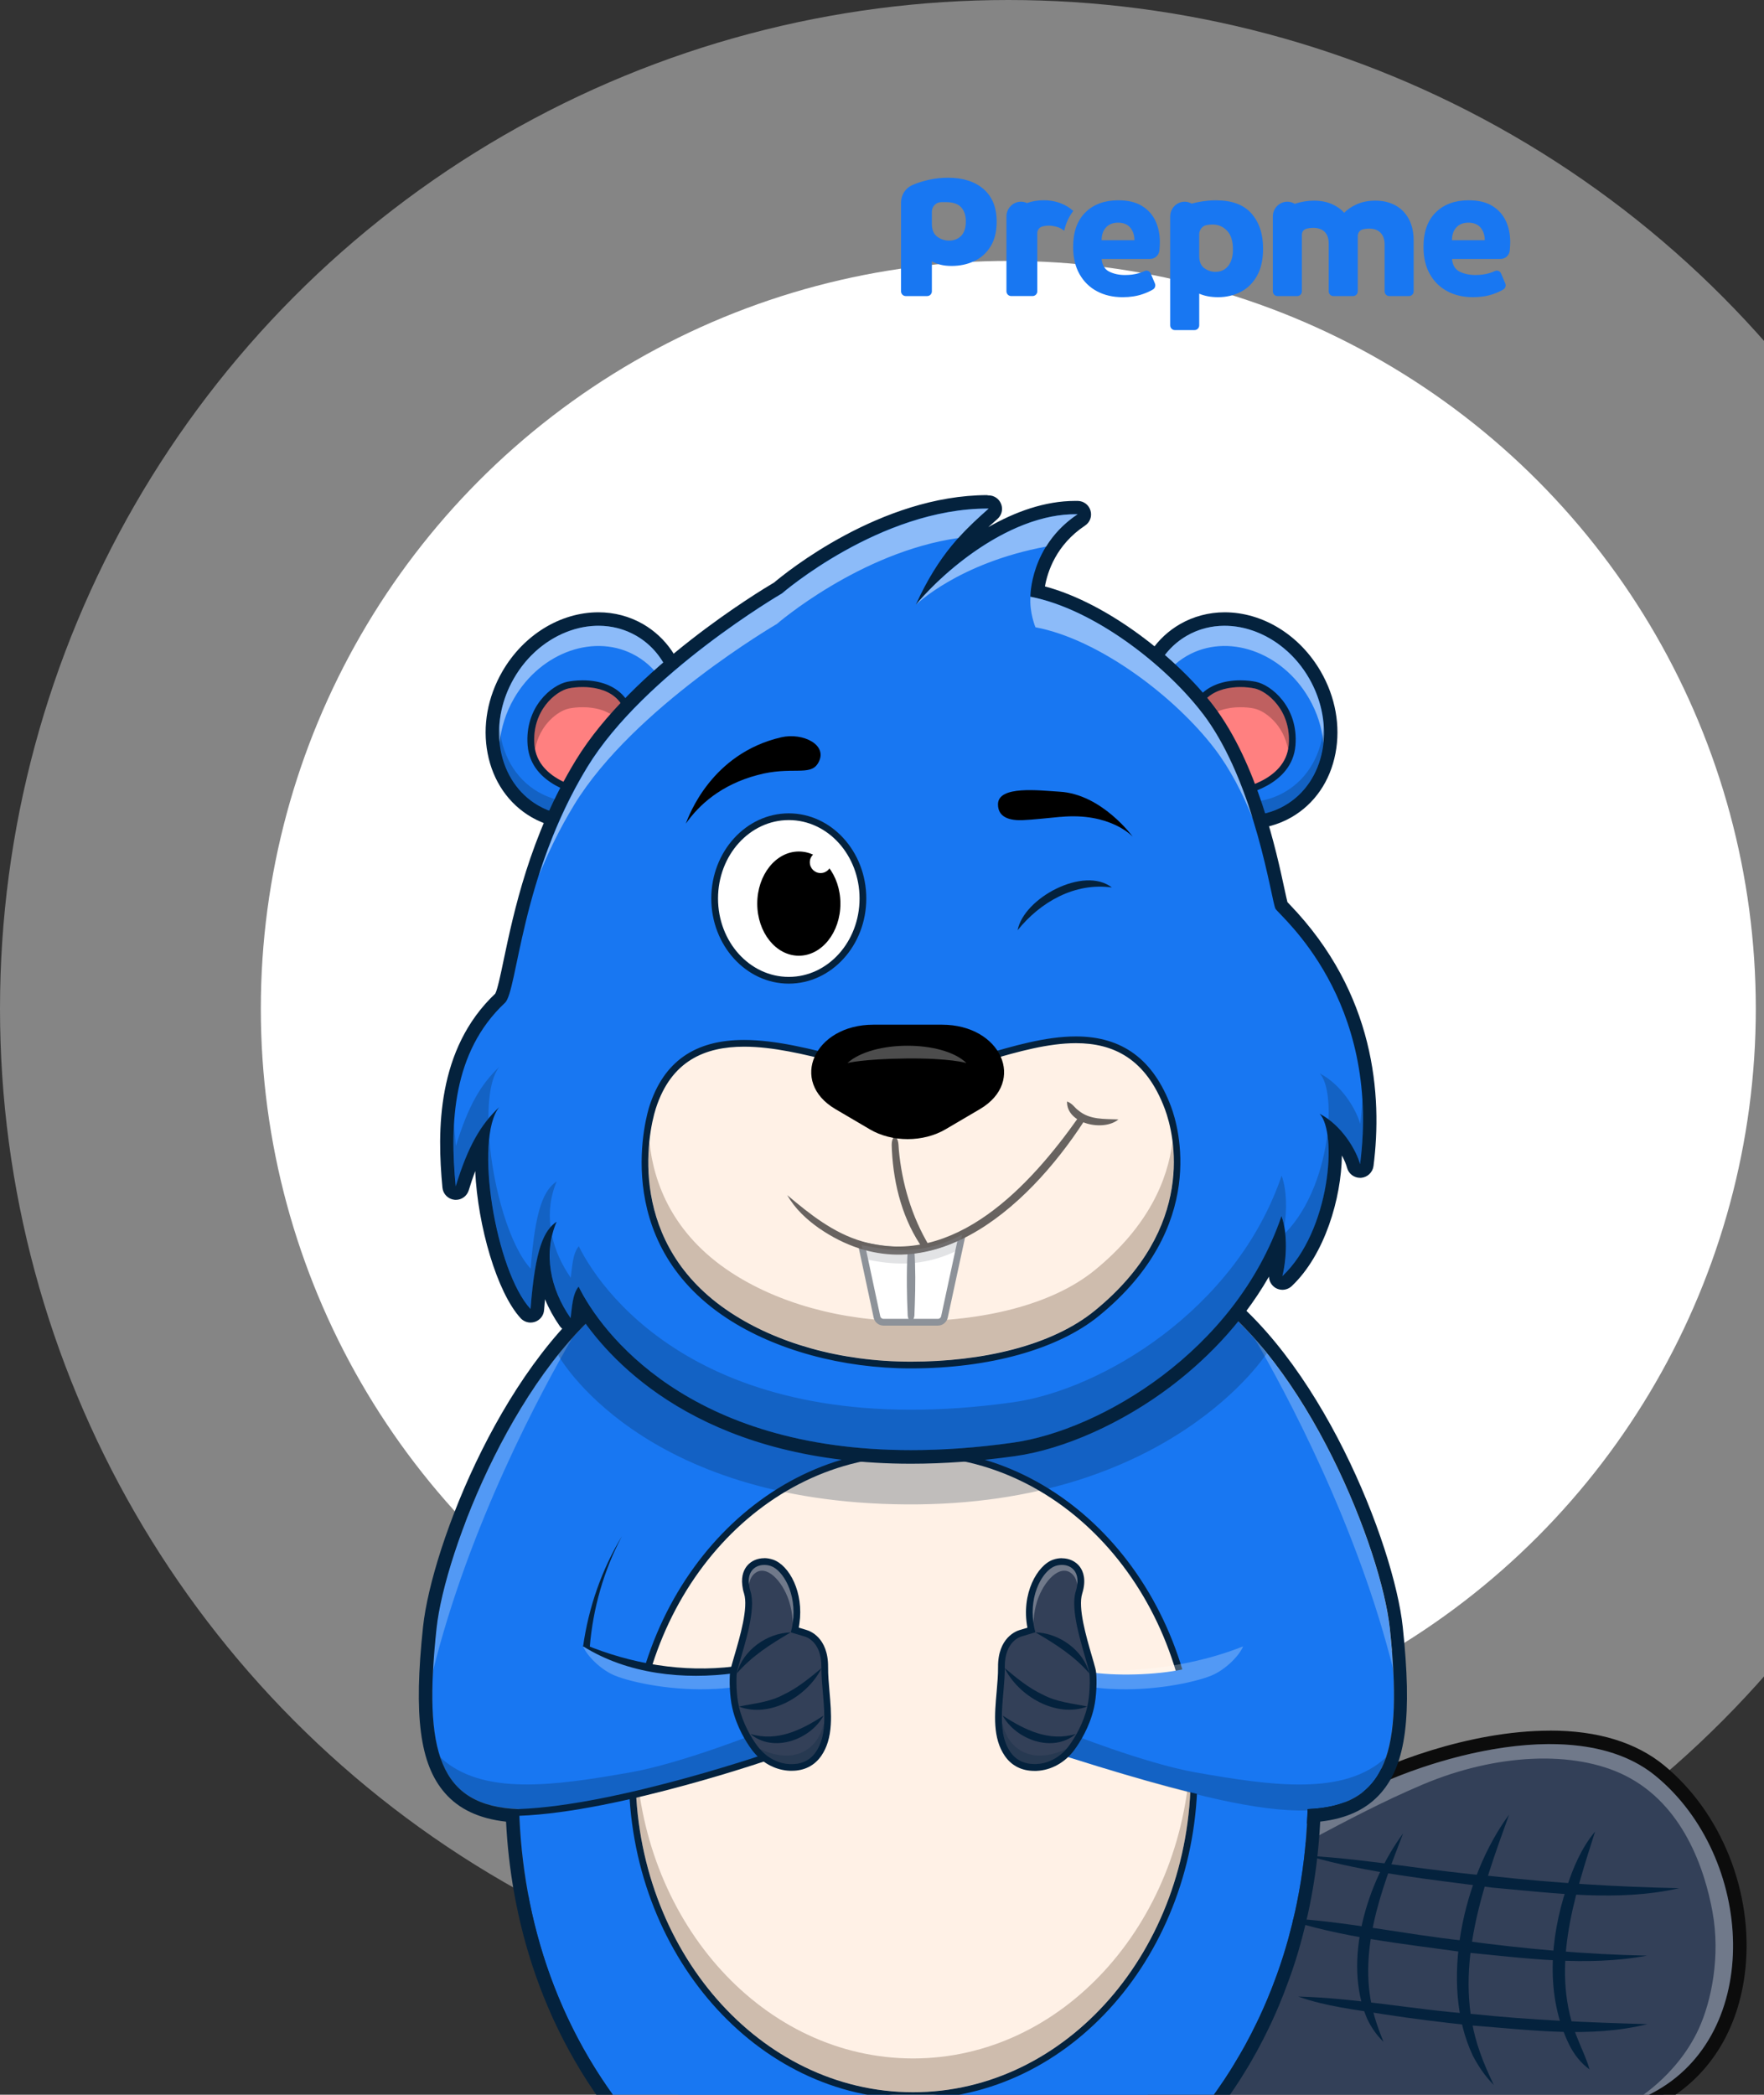 <svg width="139" height="165" viewBox="0 0 139 165" fill="none" xmlns="http://www.w3.org/2000/svg">
<rect x="0" y="0" width="139" height="165" fill="#333333" stroke="none"/>
<g style="mix-blend-mode:soft-light" opacity="0.4">
<circle cx="79.453" cy="79.453" r="79.453" fill="white"/>
</g>
<circle cx="79.453" cy="79.453" r="58.901" fill="white"/>
<g clip-path="url(#clip0_1_2)">
<path d="M77.505 14.896C76.818 14.299 75.884 14 74.703 14C74.189 14 73.691 14.053 73.209 14.16C72.727 14.267 72.296 14.403 71.915 14.568L71.895 14.577C71.353 14.812 71 15.356 71 15.957V22.945C71 23.152 71.165 23.321 71.369 23.321H73.062C73.265 23.321 73.431 23.153 73.431 22.945V20.583C73.622 20.69 73.843 20.778 74.095 20.846C74.347 20.914 74.645 20.947 74.989 20.947C75.637 20.947 76.23 20.822 76.769 20.568C77.307 20.316 77.736 19.929 78.056 19.41C78.375 18.89 78.535 18.242 78.535 17.466C78.535 16.35 78.192 15.492 77.506 14.896H77.505ZM75.739 18.573C75.496 18.825 75.179 18.952 74.789 18.952C74.436 18.952 74.122 18.848 73.846 18.639C73.569 18.431 73.431 18.099 73.431 17.641V16.675C73.431 16.261 73.76 15.924 74.166 15.924H74.561C75.094 15.924 75.486 16.057 75.733 16.324C75.981 16.591 76.105 16.963 76.105 17.439C76.105 17.943 75.984 18.322 75.741 18.574L75.739 18.573ZM84.575 16.614C84.234 17.052 83.993 17.573 83.858 18.173L83.696 18.062C83.554 17.964 83.385 17.892 83.188 17.845C82.994 17.798 82.814 17.773 82.653 17.773C82.451 17.773 82.27 17.8 82.103 17.852C82.101 17.852 82.1 17.852 82.098 17.854C81.88 17.924 81.737 18.136 81.737 18.369V22.943C81.737 23.15 81.572 23.319 81.368 23.319H79.675C79.472 23.319 79.306 23.152 79.306 22.943V17.054C79.306 16.73 79.433 16.441 79.642 16.231C79.848 16.018 80.136 15.888 80.45 15.888C80.622 15.888 80.782 15.928 80.926 15.995C81.322 15.85 81.759 15.774 82.235 15.774C83.016 15.774 83.704 15.98 84.292 16.388L84.572 16.613L84.575 16.614ZM95.825 15.777C95.397 15.777 94.943 15.821 94.467 15.909C94.271 15.945 94.086 15.99 93.902 16.039C93.738 15.947 93.552 15.889 93.352 15.889C92.721 15.889 92.208 16.412 92.208 17.055V18.481V25.625C92.208 25.832 92.373 26.002 92.577 26.002H94.128C94.331 26.002 94.497 25.834 94.497 25.625V23.132C94.916 23.316 95.411 23.409 95.984 23.409C96.631 23.409 97.224 23.27 97.764 22.993C98.302 22.717 98.732 22.294 99.05 21.726C99.369 21.158 99.529 20.442 99.529 19.579C99.529 18.432 99.224 17.513 98.615 16.82C98.005 16.125 97.076 15.779 95.828 15.779L95.825 15.777ZM96.782 20.947C96.535 21.258 96.197 21.413 95.767 21.413C95.453 21.413 95.162 21.317 94.895 21.122C94.629 20.929 94.495 20.603 94.495 20.146V18.481V18.464C94.495 18.111 94.735 17.794 95.076 17.729C95.232 17.698 95.391 17.685 95.552 17.685C96 17.685 96.379 17.848 96.689 18.173C96.999 18.499 97.153 18.987 97.153 19.636C97.153 20.199 97.03 20.636 96.781 20.947H96.782ZM111.007 17.241C111.265 17.712 111.393 18.287 111.393 18.967V22.946C111.393 23.153 111.228 23.322 111.023 23.322H109.473C109.27 23.322 109.104 23.155 109.104 22.946V19.243C109.104 18.864 108.999 18.564 108.79 18.34C108.581 18.117 108.275 18.005 107.875 18.005C107.703 18.005 107.541 18.025 107.389 18.064C107.153 18.124 106.989 18.34 106.989 18.588V22.946C106.989 23.153 106.824 23.322 106.619 23.322H105.069C104.866 23.322 104.7 23.155 104.7 22.946V19.186C104.7 18.787 104.595 18.482 104.386 18.268C104.176 18.055 103.871 17.948 103.471 17.948C103.299 17.948 103.137 17.967 102.985 18.006C102.962 18.013 102.942 18.019 102.921 18.025C102.722 18.084 102.587 18.271 102.587 18.482H102.586V22.946C102.586 23.153 102.421 23.322 102.217 23.322H100.666C100.463 23.322 100.297 23.155 100.297 22.946V17.054C100.297 16.41 100.81 15.888 101.442 15.888C101.655 15.888 101.851 15.951 102.023 16.054C102.528 15.892 103.029 15.805 103.529 15.805C104.062 15.805 104.534 15.895 104.944 16.073C105.353 16.253 105.678 16.484 105.917 16.765C106.164 16.502 106.498 16.277 106.917 16.089C107.337 15.9 107.823 15.805 108.376 15.805C108.967 15.805 109.488 15.925 109.941 16.169C110.393 16.412 110.749 16.768 111.006 17.239L111.007 17.241ZM118.658 17.409C118.429 16.913 118.074 16.517 117.593 16.221C117.111 15.925 116.49 15.777 115.727 15.777C114.64 15.777 113.776 16.096 113.133 16.732C112.49 17.368 112.168 18.274 112.168 19.447C112.168 20.282 112.334 20.997 112.669 21.589C113.002 22.181 113.462 22.632 114.049 22.943C114.634 23.255 115.309 23.41 116.072 23.41C116.664 23.41 117.194 23.327 117.666 23.162C117.983 23.051 118.248 22.931 118.46 22.801C118.621 22.703 118.686 22.502 118.613 22.329L118.281 21.543C118.2 21.349 117.977 21.261 117.789 21.352C117.653 21.418 117.5 21.476 117.329 21.524C117.005 21.616 116.648 21.663 116.258 21.663C115.791 21.663 115.379 21.575 115.021 21.4C114.664 21.225 114.461 20.89 114.414 20.396H118.251C118.618 20.396 118.924 20.115 118.964 19.745L118.967 19.719C118.991 19.491 119.003 19.271 119.003 19.056C119.003 18.454 118.889 17.905 118.661 17.41L118.658 17.409ZM114.411 18.922C114.411 18.505 114.525 18.17 114.753 17.917C114.981 17.665 115.302 17.538 115.711 17.538C116.12 17.538 116.461 17.673 116.676 17.939C116.891 18.206 116.997 18.534 116.997 18.922H114.411ZM89.984 16.221C89.503 15.925 88.882 15.777 88.12 15.777C87.033 15.777 86.169 16.096 85.526 16.732C84.882 17.368 84.561 18.274 84.561 19.447C84.561 20.282 84.727 20.997 85.062 21.589C85.395 22.181 85.855 22.632 86.442 22.943C87.027 23.255 87.702 23.41 88.465 23.41C89.056 23.41 89.587 23.327 90.059 23.162C90.376 23.051 90.641 22.931 90.853 22.801C91.013 22.703 91.078 22.502 91.006 22.329L90.674 21.543C90.592 21.349 90.37 21.261 90.182 21.352C90.045 21.418 89.893 21.476 89.722 21.524C89.397 21.616 89.04 21.663 88.65 21.663C88.183 21.663 87.771 21.575 87.414 21.4C87.057 21.225 86.854 20.89 86.806 20.396H90.625C90.994 20.396 91.316 20.118 91.356 19.745C91.356 19.736 91.357 19.727 91.359 19.719C91.382 19.491 91.394 19.271 91.394 19.056C91.394 18.454 91.28 17.905 91.052 17.41C90.823 16.915 90.468 16.519 89.987 16.223L89.984 16.221ZM86.805 18.922C86.805 18.505 86.919 18.17 87.147 17.917C87.376 17.665 87.696 17.538 88.105 17.538C88.514 17.538 88.855 17.673 89.07 17.939C89.285 18.206 89.391 18.534 89.391 18.922H86.805Z" fill="#1877F2"/>
</g>
<g clip-path="url(#clip1_1_2)">
<path d="M107.115 168.557C105.081 168.557 102.978 168.504 100.875 168.403C86.42 167.707 72.772 167.049 65.103 162.179C63.637 161.249 61.402 159.831 59.389 158.546C59.32 158.514 59.272 158.472 59.272 158.472C56.84 156.921 54.694 155.556 54.694 155.556L55.178 154.617C55.178 154.617 57.307 155.456 61.46 155.647C62.039 155.673 62.644 155.689 63.25 155.689C71.582 155.689 85.809 153.172 106.255 141.186C109.223 139.444 115.904 136.858 122.144 136.858C125.766 136.858 128.681 137.739 130.8 139.481C135.182 143.082 137.619 149.184 137.008 155.036C136.52 159.736 134.178 163.4 130.413 165.36C129.536 165.822 128.559 166.194 127.502 166.459C125.761 166.895 123.785 167.277 121.629 167.596L121.438 167.622H121.432C117.072 168.243 112.256 168.557 107.12 168.557H107.115Z" fill="#334058"/>
<path d="M122.138 137.384C125.266 137.384 128.235 138.064 130.46 139.89C138.256 146.295 139.037 160.267 130.168 164.887C129.334 165.328 128.4 165.684 127.375 165.939C125.766 166.337 123.822 166.73 121.554 167.065C121.554 167.065 121.544 167.065 121.538 167.065C117.64 167.633 112.797 168.026 107.12 168.026C105.15 168.026 103.073 167.978 100.901 167.872C86.191 167.16 72.862 166.475 65.389 161.733C63.924 160.804 61.688 159.386 59.675 158.1C59.622 158.074 59.601 158.053 59.601 158.053C57.126 156.475 54.981 155.105 54.981 155.105C54.981 155.105 57.121 155.971 61.438 156.173C62.007 156.199 62.612 156.215 63.255 156.215C71.465 156.215 85.83 153.778 106.531 141.638C109.414 139.944 116.074 137.379 122.149 137.379M122.138 136.322C115.792 136.322 109 138.956 105.984 140.724C85.644 152.652 71.518 155.153 63.249 155.153C62.649 155.153 62.054 155.137 61.486 155.111C57.445 154.925 55.395 154.123 55.374 154.117L54.407 155.997C54.407 155.997 56.542 157.357 59.006 158.929C59.038 158.95 59.081 158.977 59.134 159.009C61.146 160.288 63.366 161.701 64.827 162.625C72.607 167.569 86.329 168.228 100.854 168.929C102.967 169.03 105.076 169.083 107.12 169.083C112.218 169.083 117.003 168.769 121.347 168.159H121.358L121.708 168.111C123.88 167.787 125.872 167.405 127.63 166.969C128.724 166.693 129.748 166.311 130.662 165.822C134.581 163.783 137.024 159.964 137.534 155.084C138.16 149.062 135.649 142.774 131.135 139.062C128.915 137.24 125.888 136.316 122.138 136.316V136.322Z" fill="#0C0C0C"/>
<path d="M125.691 144.267C124.008 149.556 122.075 155.329 124.369 160.724C124.666 161.468 125.012 162.174 125.256 163.008C124.555 162.503 124.024 161.813 123.647 161.053C121.767 157.208 122.133 152.668 123.44 148.712C123.95 147.129 124.608 145.568 125.686 144.272L125.691 144.267Z" fill="#04223D"/>
<path d="M118.915 142.934C116.759 148.892 114.385 155.403 116.626 161.675C116.923 162.54 117.306 163.374 117.709 164.234C117.04 163.56 116.493 162.769 116.053 161.914C113.376 156.268 115.309 147.803 118.915 142.934Z" fill="#04223D"/>
<path d="M110.562 144.415C108.804 148.972 106.892 153.916 108.299 158.812C108.491 159.486 108.74 160.145 109.016 160.83C108.48 160.32 108.055 159.699 107.731 159.024C105.777 154.452 107.731 148.239 110.562 144.415Z" fill="#04223D"/>
<path d="M103.042 146.173C107.96 146.46 112.771 147.389 117.673 147.793C122.553 148.329 127.402 148.626 132.319 148.733C127.471 149.821 122.463 149.11 117.577 148.685C112.702 148.026 107.784 147.554 103.042 146.173Z" fill="#04223D"/>
<path d="M100.991 151.064C105.845 151.298 110.556 152.349 115.372 152.87C120.162 153.512 124.942 153.948 129.78 154.043C124.984 154.941 120.067 154.224 115.266 153.767C110.465 153.093 105.617 152.615 100.997 151.064H100.991Z" fill="#04223D"/>
<path d="M102.298 157.267C106.929 157.389 111.443 158.307 116.053 158.642C120.641 159.125 125.192 159.311 129.812 159.439C125.272 160.564 120.551 159.885 115.962 159.545C113.663 159.306 111.369 159.019 109.085 158.669C106.807 158.297 104.502 158.053 102.293 157.267H102.298Z" fill="#04223D"/>
<path opacity="0.3" d="M130.168 164.887L128.67 165.546C128.67 165.546 132.096 163.639 133.859 159.805C134.873 157.596 135.569 154.064 134.947 150.628C134.326 147.192 132.605 142.131 128.06 139.858C124.05 137.856 117.922 138.106 112.096 140.57C105.904 143.193 100.8 146.55 93.026 150.065C82.925 154.632 73.371 157.983 61.428 156.172C69.24 156.539 84.194 154.723 106.515 141.637C110.885 139.072 123.907 134.511 130.455 139.885C138.251 146.289 139.031 160.262 130.163 164.882L130.168 164.887Z" fill="white"/>
<g opacity="0.25">
<path d="M121.532 167.065C116.275 167.83 109.318 168.281 100.901 167.877C86.191 167.166 72.861 166.481 65.389 161.738C63.923 160.809 61.688 159.391 59.675 158.106C60.657 158.68 71.353 164.272 121.538 167.065H121.532Z" fill="#04223D"/>
</g>
<path d="M71.953 172.189C88.554 172.189 102.011 156.941 102.011 138.132C102.011 119.323 88.554 104.076 71.953 104.076C55.353 104.076 41.895 119.323 41.895 138.132C41.895 156.941 55.353 172.189 71.953 172.189Z" fill="#1877F2"/>
<path d="M69.027 174.021C69.011 175.041 68.979 176.114 68.921 177.218C68.9 177.633 68.873 178.052 68.841 178.477V178.493C68.507 180.214 67.126 181.493 65.267 182.439C63.876 182.63 61.927 182.933 59.192 183.968C52.803 186.379 41.842 176.974 46.372 175.657C46.372 175.657 52.389 172.89 52.416 172.508C52.49 171.515 52.426 169.991 52.426 169.991C52.426 169.991 51.3 168.695 50.907 168.259C40.318 156.454 39.49 141.202 42.182 130.491C44.274 122.158 48.618 116.747 48.634 116.641C48.634 116.63 68.852 166.937 68.852 166.937C68.852 166.937 69.085 170.007 69.027 174.021Z" fill="#1877F2"/>
<path d="M103.019 143.029C102.929 145.281 102.664 147.58 102.191 149.896C102.111 150.294 102.026 150.692 101.925 151.09C101.878 151.287 101.83 151.483 101.782 151.685C101.692 152.046 101.596 152.413 101.495 152.779C101.246 153.682 100.959 154.585 100.635 155.482C100.534 155.769 100.428 156.051 100.316 156.337C100.221 156.598 100.114 156.863 100.003 157.123C99.913 157.362 99.812 157.596 99.706 157.835C99.626 158.031 99.536 158.228 99.445 158.424C99.318 158.711 99.185 158.998 99.047 159.279C98.76 159.879 98.452 160.48 98.123 161.08C97.99 161.324 97.852 161.568 97.709 161.813C97.549 162.089 97.385 162.365 97.215 162.641C97.183 162.694 97.156 162.742 97.125 162.79C96.987 163.018 96.843 163.246 96.695 163.469C96.519 163.746 96.339 164.016 96.147 164.287C95.983 164.537 95.808 164.781 95.632 165.025C95.59 165.084 95.553 165.137 95.505 165.195C95.362 165.397 95.207 165.604 95.053 165.806C94.421 166.64 93.747 167.458 93.025 168.265C92.632 168.7 91.506 169.996 91.506 169.996C91.506 169.996 91.501 170.145 91.49 170.378C91.48 170.825 91.469 171.584 91.501 172.221V172.264C91.506 172.349 91.511 172.428 91.517 172.508C91.543 172.896 97.555 175.663 97.56 175.663C99.78 176.31 98.277 178.897 95.42 181.085C94.395 181.871 93.195 182.603 91.926 183.177C91.745 183.257 91.564 183.336 91.379 183.411C89.127 184.335 86.716 184.717 84.74 183.974C82.005 182.938 80.056 182.63 78.665 182.444C76.849 181.515 75.484 180.267 75.123 178.594C75.123 178.589 75.118 178.583 75.118 178.583C75.123 178.578 75.118 178.578 75.118 178.578C75.107 178.551 75.102 178.52 75.096 178.493V178.482C75.059 178.052 75.033 177.638 75.017 177.224C74.958 176.114 74.921 175.041 74.905 174.022C74.9 173.485 74.894 172.97 74.894 172.471C74.894 172.322 74.894 172.173 74.9 172.03C74.921 169.04 75.08 166.943 75.08 166.943C75.08 166.943 94.761 117.968 95.287 116.673C95.293 116.657 95.298 116.646 95.298 116.646C95.314 116.752 99.658 122.169 101.75 130.496C101.894 131.075 102.032 131.67 102.159 132.275C102.228 132.615 102.292 132.96 102.35 133.305C102.483 134.017 102.595 134.739 102.685 135.477C102.722 135.753 102.754 136.03 102.786 136.306C102.796 136.407 102.807 136.513 102.818 136.619C102.897 137.357 102.956 138.106 102.993 138.865V138.876C103.062 140.23 103.072 141.622 103.019 143.029Z" fill="#1877F2"/>
<path d="M71.953 165.063C59.744 165.063 49.813 153.703 49.813 139.747C49.813 125.791 59.744 114.426 71.953 114.426C84.162 114.426 94.093 125.786 94.093 139.747C94.093 153.709 84.162 165.063 71.953 165.063Z" fill="#FFF1E6"/>
<path d="M71.953 114.692C84.035 114.692 93.828 125.908 93.828 139.747C93.828 153.586 84.035 164.802 71.953 164.802C59.872 164.802 50.079 153.586 50.079 139.747C50.079 125.908 59.872 114.692 71.953 114.692ZM71.953 114.161C59.601 114.161 49.548 125.637 49.548 139.747C49.548 153.857 59.601 165.333 71.953 165.333C84.306 165.333 94.359 153.857 94.359 139.747C94.359 125.637 84.306 114.161 71.953 114.161Z" fill="#04223D"/>
<g opacity="0.25">
<path d="M71.953 162.142C60.26 162.142 50.711 151.637 50.111 138.414C50.09 138.855 50.079 139.296 50.079 139.742C50.079 153.576 59.872 164.797 71.953 164.797C84.035 164.797 93.828 153.581 93.828 139.742C93.828 139.296 93.817 138.855 93.796 138.414C93.196 151.632 83.642 162.142 71.953 162.142Z" fill="#3A1A04"/>
</g>
<path d="M61.815 137.734C61.231 137.92 60.663 138.106 60.1 138.281C44.928 143.093 37.87 144.096 35.283 139.747C34.227 137.978 33.919 135.323 34.105 131.675C34.163 130.618 34.253 129.481 34.386 128.26C34.928 123.194 38.996 112.18 45.108 105.361C46.414 103.906 47.811 102.636 49.293 101.665C50.382 100.772 51.539 99.918 52.766 99.1C56.154 96.837 62.229 109.848 62.229 109.848C61.794 110.082 57.11 113.412 55.756 114.543C56.494 117.681 56.558 118.117 48.411 129.641C46.818 131.707 55.873 132.471 59.303 131.441C65.517 129.577 64.582 136.821 61.815 137.734Z" fill="#1877F2"/>
<path opacity="0.25" d="M45.108 105.367C42.654 109.583 36.951 120.146 34.105 131.681C34.163 130.624 34.253 129.487 34.386 128.266C34.928 123.2 38.995 112.185 45.108 105.367Z" fill="white"/>
<path d="M82.086 137.74C106.727 145.684 111.246 144.484 109.51 128.265C108.851 122.116 103.009 107.204 94.603 101.665C93.514 100.778 92.356 99.923 91.13 99.105C87.742 96.843 81.666 109.854 81.666 109.854C82.102 110.087 86.786 113.412 88.14 114.548C87.402 117.687 87.338 118.122 95.479 129.641C97.072 131.712 88.023 132.477 84.592 131.446C78.379 129.582 79.314 136.821 82.08 137.74H82.086Z" fill="#1877F2"/>
<path opacity="0.25" d="M98.825 105.367C101.279 109.583 106.982 120.146 109.829 131.681C109.77 130.624 109.68 129.487 109.547 128.266C109.006 123.2 104.938 112.185 98.825 105.367Z" fill="white"/>
<path d="M90.275 98.84C90.577 98.84 90.864 98.925 91.135 99.106C92.362 99.923 93.519 100.778 94.608 101.665C103.009 107.199 108.856 122.116 109.515 128.266C110.55 137.926 109.361 142.254 103.031 142.504C103.031 142.679 103.031 142.854 103.02 143.029C102.93 145.281 102.664 147.58 102.192 149.896C102.112 150.294 102.027 150.692 101.926 151.091C101.878 151.287 101.83 151.484 101.783 151.686C101.692 152.047 101.597 152.413 101.496 152.78C101.246 153.682 100.959 154.585 100.636 155.483C100.535 155.769 100.428 156.051 100.317 156.338C100.221 156.598 100.115 156.863 100.004 157.124C99.913 157.363 99.812 157.596 99.706 157.835C99.626 158.032 99.536 158.228 99.446 158.425C99.319 158.711 99.186 158.998 99.048 159.28C98.761 159.88 98.453 160.48 98.124 161.08C97.991 161.324 97.853 161.569 97.709 161.813C97.55 162.089 97.385 162.365 97.216 162.641C97.184 162.694 97.157 162.742 97.125 162.79C96.987 163.018 96.844 163.247 96.695 163.47C96.52 163.746 96.339 164.017 96.148 164.288C95.983 164.537 95.808 164.781 95.633 165.026C95.591 165.084 95.553 165.137 95.505 165.196C95.362 165.397 95.208 165.605 95.054 165.806C94.422 166.64 93.748 167.458 93.025 168.265C92.632 168.701 91.507 169.996 91.507 169.996C91.507 169.996 91.501 170.145 91.491 170.379C91.48 170.825 91.469 171.584 91.501 172.222V172.264C91.56 172.259 91.624 172.253 91.687 172.248C92.17 172.211 92.675 172.184 93.169 172.184C93.349 172.184 93.53 172.184 93.71 172.195H93.79C93.833 172.195 93.886 172.2 93.939 172.206C94.226 172.238 94.603 172.307 94.773 172.344C94.826 172.354 94.863 172.36 94.863 172.36C94.948 172.386 95.033 172.413 95.112 172.445C95.192 172.471 95.272 172.503 95.346 172.535C95.452 172.577 95.553 172.625 95.654 172.678C95.75 172.726 95.845 172.779 95.941 172.832C96.068 172.912 96.196 172.992 96.318 173.082C96.382 173.13 96.445 173.178 96.509 173.225C97.55 174.033 98.4 175.233 99.079 176.555C99.143 176.677 99.207 176.805 99.265 176.927C99.324 177.049 99.388 177.176 99.441 177.299C99.499 177.426 99.558 177.548 99.611 177.676C99.669 177.803 99.722 177.93 99.775 178.058C99.85 178.249 99.924 178.435 99.998 178.626C100.03 178.706 100.057 178.78 100.089 178.86C100.173 179.099 100.258 179.338 100.338 179.571C100.471 179.97 100.593 180.363 100.705 180.734C100.763 180.936 100.816 181.127 100.869 181.319C100.901 181.441 100.933 181.558 100.959 181.669C100.986 181.775 101.013 181.882 101.039 181.982C101.066 182.083 101.092 182.184 101.113 182.28C101.241 182.816 101.087 183.342 100.747 183.714C100.46 184.043 100.035 184.261 99.552 184.261C99.552 184.261 92.096 185.158 89.451 185.158C89.42 185.158 89.393 185.158 89.361 185.158C88.065 185.142 81.847 184.893 78.071 182.96C76.573 182.195 75.458 181.159 75.187 179.773C75.139 179.545 75.118 179.311 75.124 179.062C75.124 178.881 75.124 178.844 75.124 178.743V178.594L75.118 178.584C75.124 178.578 75.118 178.578 75.118 178.578C75.108 178.552 75.102 178.52 75.097 178.493V178.483C75.06 178.053 75.033 177.638 75.017 177.224C74.959 176.114 74.922 175.042 74.906 174.022C74.9 173.486 74.895 172.97 74.895 172.471C74.895 172.322 74.895 172.174 74.9 172.03C73.929 172.137 72.946 172.195 71.953 172.195C70.96 172.195 69.993 172.137 69.032 172.03C69.032 172.657 69.032 173.326 69.027 174.022C69.011 175.042 68.979 176.114 68.921 177.219C68.9 177.633 68.878 178.053 68.841 178.477C68.841 178.477 68.841 178.488 68.841 178.493C68.836 178.525 68.825 178.552 68.814 178.578C68.814 178.647 68.814 178.701 68.814 178.743C68.814 178.844 68.814 178.876 68.814 179.062C68.814 179.311 68.799 179.545 68.751 179.773C68.48 181.165 67.365 182.195 65.867 182.96C62.091 184.893 55.873 185.142 54.577 185.153C54.545 185.153 54.518 185.153 54.486 185.153C51.842 185.153 44.391 184.261 44.391 184.261C43.908 184.261 43.483 184.043 43.191 183.714C42.856 183.337 42.697 182.816 42.825 182.28C43.536 179.311 45.251 173.937 48.592 172.535C48.751 172.471 48.91 172.413 49.075 172.365C49.075 172.365 49.781 172.216 50.148 172.2C50.334 172.19 50.525 172.19 50.716 172.19C51.295 172.19 51.879 172.222 52.437 172.275C52.484 171.292 52.437 170.002 52.437 170.002C52.437 170.002 51.311 168.706 50.918 168.271C43.881 160.427 41.157 151.054 40.907 142.509C34.556 142.275 33.361 137.947 34.397 128.271C35.055 122.122 40.897 107.209 49.303 101.67C50.392 100.784 51.55 99.929 52.776 99.111C53.047 98.93 53.334 98.845 53.637 98.845C55.857 98.845 58.767 103.37 60.567 106.62C64.083 104.984 67.928 104.081 71.964 104.081C76 104.081 79.839 104.99 83.355 106.62C85.155 103.37 88.065 98.845 90.285 98.845M90.275 97.778C89.499 97.778 87.2 97.778 82.893 105.255C79.393 103.768 75.718 103.014 71.948 103.014C68.177 103.014 64.502 103.768 61.003 105.255C56.696 97.783 54.396 97.783 53.621 97.783C53.1 97.783 52.612 97.932 52.171 98.224C50.95 99.042 49.765 99.907 48.661 100.81C39.898 106.625 34.025 121.691 33.334 128.149C32.586 135.164 33.08 138.945 35.039 141.213C36.154 142.504 37.748 143.252 39.877 143.491C40.228 150.507 42.352 160.315 50.121 168.972C50.392 169.274 51.029 170.002 51.38 170.405C51.38 170.602 51.391 170.857 51.391 171.133C51.157 171.122 50.928 171.117 50.711 171.117C50.504 171.117 50.297 171.117 50.095 171.128C49.824 171.138 49.415 171.202 48.884 171.308C48.847 171.313 48.809 171.324 48.772 171.335C48.571 171.393 48.369 171.467 48.172 171.547C44.609 173.05 42.729 178.074 41.784 182.025C41.582 182.875 41.81 183.767 42.389 184.415C42.862 184.962 43.563 185.291 44.301 185.317C45.023 185.402 51.884 186.215 54.471 186.215H54.572C54.874 186.215 62.017 186.114 66.34 183.905C68.315 182.896 69.473 181.574 69.781 179.975C69.839 179.688 69.871 179.37 69.866 179.046C69.866 178.939 69.866 178.892 69.866 178.849V178.743V178.722C69.866 178.711 69.866 178.706 69.871 178.695C69.871 178.679 69.877 178.658 69.882 178.637C69.882 178.637 69.882 178.616 69.882 178.61C69.882 178.594 69.882 178.578 69.882 178.562C69.919 178.122 69.946 177.697 69.962 177.267C70.015 176.247 70.052 175.19 70.073 174.038C70.073 173.756 70.078 173.475 70.084 173.188C70.71 173.231 71.332 173.252 71.937 173.252C72.543 173.252 73.185 173.231 73.822 173.188C73.822 173.443 73.822 173.703 73.828 173.969V174.033C73.844 175.073 73.881 176.162 73.939 177.277C73.955 177.681 73.982 178.106 74.019 178.552C74.019 178.6 74.029 178.653 74.035 178.701C74.035 178.711 74.035 178.722 74.04 178.732V178.855C74.04 178.897 74.04 178.939 74.04 179.035C74.035 179.375 74.061 179.683 74.125 179.996C74.433 181.584 75.591 182.901 77.566 183.91C81.788 186.072 88.57 186.215 89.324 186.226H89.425C92.011 186.226 98.856 185.418 99.6 185.328C100.338 185.307 101.034 184.978 101.522 184.42C102.096 183.793 102.324 182.901 102.122 182.041C102.101 181.945 102.075 181.834 102.043 181.717C102.016 181.621 101.99 181.52 101.968 181.414C101.947 181.335 101.926 181.239 101.899 181.143L101.878 181.053C101.82 180.841 101.767 180.649 101.708 180.442C101.575 179.991 101.448 179.603 101.331 179.237C101.246 178.993 101.161 178.748 101.076 178.504C101.076 178.493 101.066 178.477 101.06 178.467L101.023 178.371C101.007 178.323 100.986 178.281 100.97 178.233L100.859 177.957L100.747 177.676C100.747 177.676 100.736 177.649 100.731 177.644C100.678 177.511 100.625 177.383 100.561 177.251C100.519 177.15 100.471 177.049 100.423 176.948L100.381 176.858C100.343 176.773 100.29 176.667 100.243 176.56L100.2 176.47C100.136 176.337 100.067 176.199 99.998 176.066C99.17 174.457 98.209 173.22 97.136 172.386L96.929 172.232C96.769 172.115 96.615 172.02 96.477 171.935C96.461 171.924 96.445 171.914 96.43 171.908C96.318 171.85 96.212 171.786 96.1 171.733C95.978 171.669 95.845 171.606 95.713 171.552C95.644 171.521 95.548 171.483 95.447 171.452C95.352 171.414 95.256 171.383 95.155 171.351C95.102 171.335 95.038 171.319 94.985 171.313H94.953C94.789 171.271 94.369 171.191 94.029 171.154C93.928 171.144 93.838 171.138 93.764 171.138H93.705C93.519 171.133 93.334 171.128 93.142 171.128C92.941 171.128 92.728 171.128 92.516 171.138C92.516 170.878 92.516 170.628 92.526 170.416C92.877 170.012 93.519 169.28 93.79 168.982C94.528 168.159 95.229 167.309 95.877 166.454C96.031 166.253 96.185 166.045 96.329 165.844C96.371 165.79 96.408 165.737 96.451 165.679L96.467 165.652C96.642 165.403 96.823 165.153 96.998 164.888C97.189 164.612 97.375 164.335 97.566 164.038C97.699 163.841 97.842 163.613 97.996 163.358C98.023 163.316 98.049 163.268 98.081 163.225L98.102 163.188C98.272 162.917 98.442 162.631 98.607 162.344C98.75 162.094 98.894 161.839 99.032 161.59C99.366 160.979 99.685 160.358 99.982 159.742C100.115 159.476 100.253 159.173 100.391 158.86C100.482 158.669 100.572 158.462 100.657 158.255C100.758 158.026 100.864 157.782 100.959 157.522C101.076 157.246 101.188 156.97 101.283 156.704C101.39 156.423 101.501 156.131 101.607 155.833C101.937 154.93 102.234 153.99 102.489 153.061C102.59 152.684 102.691 152.312 102.781 151.94C102.829 151.728 102.877 151.532 102.924 151.34C103.015 150.99 103.1 150.602 103.201 150.103C103.641 147.947 103.917 145.722 104.029 143.486C106.148 143.247 107.725 142.493 108.835 141.208C110.795 138.94 111.283 135.159 110.534 128.149C109.844 121.686 103.971 106.62 95.203 100.805C94.098 99.902 92.914 99.036 91.692 98.219C91.252 97.927 90.763 97.778 90.243 97.778H90.275Z" fill="#04223D"/>
<path opacity="0.25" d="M43.982 106.742C43.982 106.742 50.36 118.383 71.469 118.5C92.17 118.611 99.807 106.615 99.807 106.615L97.481 103.423L45.766 104.081L43.977 106.747L43.982 106.742Z" fill="#04223D"/>
<path d="M98.255 64.773C95.436 64.773 92.706 63.084 91.139 60.37C88.866 56.43 89.812 51.608 93.253 49.621C94.241 49.053 95.335 48.761 96.498 48.761C99.323 48.761 102.047 50.45 103.614 53.164C105.887 57.104 104.941 61.926 101.5 63.912C100.512 64.481 99.418 64.773 98.255 64.773Z" fill="#1877F2"/>
<path d="M96.498 49.292C99.031 49.292 101.644 50.806 103.157 53.429C105.287 57.12 104.432 61.607 101.24 63.45C100.316 63.986 99.291 64.236 98.261 64.236C95.728 64.236 93.115 62.723 91.601 60.099C89.472 56.408 90.327 51.921 93.519 50.078C94.443 49.542 95.468 49.292 96.498 49.292ZM96.498 48.23C95.255 48.23 94.039 48.554 92.987 49.159C91.171 50.206 89.939 51.995 89.52 54.199C89.111 56.345 89.52 58.628 90.677 60.636C92.34 63.514 95.245 65.303 98.256 65.303C99.498 65.303 100.714 64.98 101.766 64.374C103.582 63.328 104.814 61.538 105.234 59.334C105.643 57.189 105.234 54.905 104.076 52.898C102.414 50.02 99.509 48.23 96.498 48.23Z" fill="#04223D"/>
<path d="M96.987 62.494C96.095 62.494 94.523 61.942 94.008 58.24C93.812 56.855 94.051 55.766 94.709 55.012C95.585 54.008 96.987 53.854 97.741 53.854C98.14 53.854 98.554 53.897 98.904 53.965C100.03 54.199 102.043 55.824 101.809 58.697C101.56 61.793 97.593 62.42 97.412 62.441C97.412 62.441 97.248 62.494 96.982 62.494H96.987Z" fill="#FF8080"/>
<path d="M97.741 54.119C98.166 54.119 98.553 54.167 98.851 54.226C99.833 54.428 101.766 55.952 101.548 58.676C101.315 61.602 97.38 62.181 97.38 62.181C97.38 62.181 97.226 62.229 96.992 62.229C96.275 62.229 94.772 61.783 94.273 58.203C93.8 54.842 96.063 54.119 97.746 54.119M97.741 53.588C96.355 53.588 95.208 54.029 94.507 54.836C93.795 55.654 93.535 56.812 93.742 58.278C94.31 62.324 96.201 62.76 96.987 62.76C97.226 62.76 97.406 62.723 97.491 62.701C97.937 62.627 101.819 61.905 102.079 58.718C102.324 55.681 100.168 53.955 98.962 53.705C98.702 53.652 98.277 53.588 97.741 53.588Z" fill="#04223D"/>
<g opacity="0.5">
<path d="M93.513 51.671C96.705 49.828 101.022 51.326 103.152 55.022C103.8 56.137 104.166 57.332 104.278 58.5C104.448 56.854 104.092 55.065 103.152 53.429C101.022 49.738 96.705 48.235 93.513 50.078C91.288 51.363 90.2 53.933 90.465 56.626C90.683 54.549 91.734 52.701 93.513 51.671Z" fill="white"/>
</g>
<g opacity="0.25">
<path d="M98.851 55.819C99.674 55.989 101.151 57.083 101.491 59.021C101.512 58.904 101.538 58.793 101.549 58.67C101.767 55.951 99.839 54.422 98.851 54.22C97.375 53.917 93.679 53.981 94.268 58.198C94.268 58.203 94.268 58.208 94.268 58.214C94.709 55.574 97.587 55.553 98.851 55.813V55.819Z" fill="black"/>
</g>
<g opacity="0.25">
<path d="M101.235 62.388C98.043 64.231 93.726 62.733 91.596 59.037C90.906 57.842 90.534 56.562 90.449 55.319C90.348 56.886 90.709 58.559 91.596 60.099C93.726 63.79 98.043 65.293 101.235 63.45C103.396 62.202 104.48 59.748 104.304 57.146C104.161 59.339 103.099 61.315 101.235 62.388Z" fill="#04223D"/>
</g>
<path d="M45.4 64.772C44.232 64.772 43.143 64.485 42.155 63.912C38.714 61.926 37.769 57.104 40.042 53.163C41.608 50.45 44.338 48.761 47.158 48.761C48.326 48.761 49.415 49.047 50.403 49.621C53.844 51.607 54.789 56.429 52.516 60.37C50.95 63.083 48.22 64.772 45.4 64.772Z" fill="#1877F2"/>
<path d="M47.158 49.292C48.194 49.292 49.213 49.547 50.138 50.078C53.329 51.92 54.189 56.408 52.055 60.099C50.541 62.722 47.928 64.236 45.395 64.236C44.359 64.236 43.34 63.981 42.416 63.45C39.224 61.607 38.364 57.119 40.499 53.429C42.012 50.805 44.625 49.292 47.158 49.292ZM47.158 48.23C44.147 48.23 41.242 50.019 39.58 52.898C38.422 54.905 38.008 57.188 38.422 59.334C38.842 61.532 40.074 63.322 41.89 64.374C42.947 64.984 44.158 65.303 45.4 65.303C48.411 65.303 51.316 63.513 52.979 60.635C54.136 58.628 54.551 56.344 54.136 54.199C53.717 52 52.485 50.21 50.669 49.159C49.612 48.548 48.401 48.23 47.158 48.23Z" fill="#04223D"/>
<path d="M46.669 62.494C46.398 62.494 46.218 62.435 46.197 62.43C46.069 62.414 42.092 61.793 41.842 58.691C41.608 55.818 43.621 54.193 44.747 53.96C45.103 53.885 45.517 53.848 45.91 53.848C46.669 53.848 48.066 53.997 48.942 55.006C49.601 55.765 49.84 56.854 49.643 58.235C49.123 61.936 47.551 62.489 46.664 62.489L46.669 62.494Z" fill="#FF8080"/>
<path d="M45.916 54.119C47.599 54.119 49.856 54.841 49.389 58.203C48.889 61.782 47.387 62.228 46.67 62.228C46.431 62.228 46.282 62.18 46.282 62.18C46.282 62.18 42.347 61.602 42.113 58.675C41.895 55.956 43.823 54.427 44.811 54.225C45.108 54.161 45.496 54.119 45.921 54.119M45.916 53.588C45.385 53.588 44.96 53.652 44.694 53.705C43.483 53.954 41.333 55.68 41.577 58.718C41.832 61.904 45.719 62.627 46.165 62.701C46.25 62.722 46.431 62.759 46.67 62.759C47.456 62.759 49.346 62.324 49.914 58.277C50.121 56.811 49.861 55.654 49.15 54.836C48.449 54.034 47.302 53.588 45.916 53.588Z" fill="#04223D"/>
<g opacity="0.5">
<path d="M50.137 51.671C51.916 52.696 52.967 54.549 53.185 56.626C53.451 53.933 52.362 51.363 50.137 50.078C46.945 48.235 42.628 49.733 40.498 53.429C39.553 55.065 39.197 56.849 39.372 58.5C39.489 57.332 39.855 56.142 40.498 55.022C42.628 51.331 46.945 49.828 50.137 51.671Z" fill="white"/>
</g>
<g opacity="0.25">
<path d="M44.806 55.819C43.983 55.989 42.506 57.083 42.166 59.021C42.145 58.904 42.118 58.793 42.108 58.67C41.89 55.951 43.818 54.422 44.806 54.22C46.282 53.917 49.978 53.981 49.389 58.198C49.389 58.203 49.389 58.208 49.389 58.214C48.948 55.574 46.069 55.553 44.806 55.813V55.819Z" fill="black"/>
</g>
<g opacity="0.25">
<path d="M42.422 62.388C45.614 64.231 49.931 62.733 52.061 59.037C52.751 57.842 53.123 56.562 53.208 55.319C53.309 56.886 52.947 58.559 52.061 60.099C49.931 63.79 45.614 65.293 42.422 63.45C40.261 62.202 39.177 59.748 39.352 57.146C39.496 59.339 40.558 61.315 42.422 62.388Z" fill="#04223D"/>
</g>
<path d="M71.798 114.761C54.651 114.761 47.736 106.019 45.676 102.578C45.623 102.86 45.591 103.162 45.559 103.444C45.543 103.603 45.522 103.757 45.506 103.906C45.474 104.123 45.315 104.299 45.102 104.352C45.059 104.362 45.017 104.368 44.975 104.368C44.805 104.368 44.64 104.283 44.539 104.139C43.498 102.647 42.914 101.038 42.808 99.461C42.622 100.369 42.468 101.564 42.346 103.157C42.33 103.369 42.192 103.55 41.99 103.619C41.932 103.64 41.873 103.651 41.815 103.651C41.671 103.651 41.528 103.592 41.427 103.481C39.276 101.15 37.582 94.102 38.018 89.758C37.428 90.773 36.929 92.005 36.435 93.609C36.366 93.832 36.159 93.986 35.925 93.986C35.909 93.986 35.888 93.986 35.872 93.986C35.623 93.959 35.421 93.763 35.4 93.508C34.943 88.76 34.991 82.78 39.452 78.611C39.659 78.383 39.946 77.029 40.216 75.717C40.976 72.095 42.25 66.041 45.83 60.168C50.248 52.924 60.46 46.828 61.315 46.323C61.984 45.749 69.451 39.536 77.82 39.536H77.906C78.123 39.536 78.32 39.674 78.399 39.881C78.479 40.088 78.421 40.322 78.256 40.465C77.061 41.528 75.755 42.691 74.454 44.602C77.141 42.287 80.911 39.977 84.73 39.977H84.926C85.16 39.982 85.362 40.142 85.425 40.359C85.489 40.582 85.404 40.821 85.208 40.949C82.404 42.813 81.857 45.537 81.75 46.583C86.748 47.725 92.356 52.17 95.197 55.898C98.596 60.359 100.077 67.236 100.709 70.173C100.815 70.662 100.922 71.161 100.975 71.32C101.028 71.384 101.129 71.485 101.261 71.623C107.841 78.463 108.399 86.354 107.708 91.776C107.677 92.026 107.47 92.222 107.22 92.238C107.209 92.238 107.193 92.238 107.183 92.238C106.944 92.238 106.737 92.079 106.673 91.845C106.492 91.187 105.951 90.114 105.101 89.227C105.579 92.323 104.549 97.963 101.431 100.911C101.33 101.006 101.198 101.054 101.065 101.054C100.975 101.054 100.879 101.033 100.799 100.98C100.598 100.863 100.497 100.624 100.555 100.39C100.736 99.663 100.847 98.691 100.81 97.751C96.53 107.634 86.254 113.268 79.918 114.16C77.104 114.553 74.374 114.755 71.804 114.755L71.798 114.761Z" fill="#1877F2"/>
<path d="M77.821 40.062C77.821 40.062 77.874 40.062 77.901 40.062C75.957 41.788 74.008 43.583 72.16 47.64C74.682 44.629 79.791 40.503 84.725 40.503C84.788 40.503 84.852 40.503 84.911 40.503C81.156 42.999 81.193 47.003 81.193 47.003C86.042 47.916 91.782 52.292 94.772 56.217C98.952 61.708 100.21 71.118 100.508 71.586C100.906 72.212 108.84 78.686 107.173 91.702C106.865 90.582 105.728 88.633 103.986 87.73C105.404 89.238 104.825 96.949 101.049 100.523C101.384 99.174 101.485 97.193 100.98 95.786C97.353 106.423 86.706 112.668 79.828 113.635C76.929 114.044 74.252 114.224 71.788 114.224C54.21 114.224 47.354 104.92 45.596 101.346C45.102 101.93 45.071 103.019 44.964 103.826C43.334 101.49 42.803 98.707 43.86 96.232C42.872 96.922 42.182 98.255 41.805 103.109C39.054 100.125 37.344 89.7 39.335 87.21C37.875 88.59 36.892 90.252 35.91 93.444C35.437 88.521 35.644 82.871 39.792 78.989C40.78 78.065 41.029 69.015 46.266 60.428C50.764 53.057 61.608 46.743 61.608 46.743C61.608 46.743 69.319 40.051 77.805 40.057M77.821 39C69.398 39 61.895 45.128 61.002 45.883C59.892 46.536 49.797 52.632 45.373 59.881C41.741 65.834 40.461 71.947 39.691 75.6C39.463 76.7 39.202 77.937 39.027 78.266C34.402 82.637 34.434 89.079 34.864 93.55C34.911 94.055 35.31 94.453 35.814 94.506C35.851 94.506 35.889 94.511 35.92 94.511C36.383 94.511 36.797 94.209 36.935 93.763C37.105 93.205 37.275 92.701 37.445 92.244C37.646 96.561 39.155 101.803 41.029 103.837C41.236 104.06 41.518 104.177 41.81 104.177C41.927 104.177 42.044 104.156 42.16 104.118C42.559 103.98 42.84 103.619 42.872 103.2C42.893 102.897 42.92 102.61 42.946 102.339C43.239 103.056 43.626 103.763 44.099 104.442C44.301 104.729 44.63 104.899 44.97 104.899C45.055 104.899 45.134 104.888 45.219 104.867C45.618 104.772 45.92 104.458 46.005 104.065C48.852 108.085 56.138 115.297 71.793 115.297C74.39 115.297 77.141 115.095 79.982 114.697C83.843 114.155 88.442 112.1 92.271 109.195C94.693 107.358 97.72 104.517 99.993 100.555C99.998 100.916 100.194 101.261 100.518 101.452C100.683 101.548 100.869 101.596 101.055 101.596C101.32 101.596 101.581 101.495 101.788 101.304C104.395 98.834 105.691 94.384 105.739 91.017C105.935 91.378 106.073 91.713 106.148 91.994C106.275 92.462 106.695 92.775 107.173 92.775C107.199 92.775 107.22 92.775 107.247 92.775C107.751 92.738 108.16 92.35 108.229 91.851C108.936 86.317 108.367 78.251 101.639 71.262C101.575 71.193 101.501 71.118 101.448 71.06C101.395 70.858 101.31 70.46 101.225 70.072C100.587 67.098 99.085 60.136 95.617 55.585C92.808 51.899 87.338 47.523 82.34 46.191C82.542 45.038 83.222 42.914 85.5 41.4C85.888 41.145 86.063 40.667 85.93 40.221C85.803 39.775 85.399 39.467 84.932 39.457C84.863 39.457 84.788 39.457 84.719 39.457C82.335 39.457 79.977 40.317 77.874 41.523C78.118 41.3 78.357 41.087 78.602 40.875C78.931 40.583 79.048 40.115 78.888 39.706C78.734 39.292 78.341 39.021 77.901 39.021H77.816L77.821 39Z" fill="#04223D"/>
<g opacity="0.25">
<path d="M35.926 90.263C35.873 89.689 35.825 89.105 35.793 88.516C35.692 90.183 35.772 91.856 35.926 93.449C36.701 90.932 37.477 89.371 38.486 88.144C38.475 86.317 38.735 84.798 39.351 84.028C37.891 85.409 36.908 87.071 35.926 90.263ZM43.87 93.051C42.883 93.741 42.192 95.074 41.815 99.928C40.148 98.123 38.862 93.582 38.554 89.732C38.13 93.805 39.648 100.767 41.815 103.115C42.129 99.1 42.654 97.496 43.382 96.673C43.228 95.451 43.371 94.219 43.865 93.056L43.87 93.051ZM101.283 97.119C101.416 98.287 101.304 99.567 101.06 100.528C104.076 97.677 105.048 92.18 104.597 89.318C104.278 91.989 103.237 95.117 101.283 97.119ZM100.991 92.605C97.364 103.242 86.716 109.487 79.839 110.454C56.244 113.762 47.614 102.238 45.607 98.165C45.113 98.749 45.081 99.838 44.975 100.645C44.258 99.62 43.754 98.505 43.504 97.374C42.999 99.54 43.589 101.851 44.975 103.831C45.087 103.024 45.113 101.936 45.607 101.351C47.609 105.425 56.239 116.949 79.839 113.64C86.716 112.674 97.369 106.428 100.991 95.791C101.081 96.046 101.15 96.328 101.203 96.614C101.411 95.345 101.411 93.779 100.991 92.605ZM107.353 86.604C107.316 87.231 107.263 87.863 107.178 88.521C106.87 87.4 105.733 85.452 103.992 84.549C104.507 85.101 104.756 86.477 104.687 88.176C106.031 89.174 106.912 90.741 107.178 91.707C107.412 89.875 107.449 88.176 107.353 86.604Z" fill="#04223D"/>
</g>
<g opacity="0.5">
<path d="M94.778 56.217C91.953 52.505 86.35 48.033 81.199 47.003C81.108 48.267 81.592 49.409 81.592 49.409C86.637 50.359 92.617 54.911 95.728 58.994C96.945 60.593 97.922 62.51 98.708 64.448C97.837 61.66 96.578 58.57 94.778 56.206V56.217ZM77.906 40.062C69.388 40.02 61.624 46.748 61.624 46.748C61.624 46.748 50.78 53.062 46.282 60.434C44.513 63.339 43.313 66.296 42.458 68.973C43.196 67.146 44.11 65.256 45.246 63.392C49.925 55.718 61.215 49.149 61.215 49.149C61.215 49.149 67.752 43.482 75.516 42.378C76.308 41.496 77.104 40.774 77.901 40.062H77.906ZM84.916 40.508C82.102 40.45 79.213 41.762 76.775 43.461C73.875 45.49 72.165 47.646 72.165 47.646C72.165 47.646 75.501 44.348 82.436 43.052C82.983 42.165 83.774 41.268 84.916 40.508Z" fill="white"/>
</g>
<path d="M71.777 107.523C66.429 107.523 61.198 106.099 57.417 103.609C48.214 97.56 51.288 87.634 51.426 87.215C52.52 83.827 54.878 82.18 58.628 82.18C61.124 82.18 63.922 82.903 66.392 83.545C68.436 84.076 70.364 84.57 71.771 84.57C73.37 84.57 75.361 83.986 77.47 83.365C79.907 82.648 82.424 81.904 84.782 81.904C88.324 81.904 90.698 83.662 92.042 87.284C92.594 88.771 94.915 96.524 86.434 103.439C83.253 106.03 77.905 107.517 71.771 107.517L71.777 107.523Z" fill="#FFF1E6"/>
<path d="M84.783 82.17C87.719 82.17 90.306 83.37 91.798 87.379C92.541 89.382 94.315 96.678 86.269 103.237C82.865 106.014 77.364 107.257 71.777 107.257C66.19 107.257 61.182 105.77 57.566 103.391C49.345 97.985 51.023 89.344 51.682 87.3C52.887 83.561 55.548 82.446 58.633 82.446C63.158 82.446 68.612 84.836 71.777 84.836C75.25 84.836 80.407 82.17 84.783 82.17ZM84.783 81.639C82.393 81.639 79.854 82.388 77.395 83.11C75.308 83.726 73.333 84.305 71.772 84.305C70.396 84.305 68.479 83.811 66.456 83.285C63.97 82.642 61.156 81.915 58.628 81.915C54.746 81.915 52.308 83.625 51.172 87.135C51.034 87.56 47.901 97.671 57.268 103.832C61.092 106.344 66.376 107.788 71.772 107.788C77.964 107.788 83.37 106.28 86.599 103.646C95.223 96.62 92.849 88.707 92.286 87.194C90.895 83.455 88.442 81.639 84.777 81.639H84.783Z" fill="#04223D"/>
<g opacity="0.25">
<path d="M86.265 100.05C82.861 102.822 77.36 104.07 71.778 104.07C66.197 104.07 61.189 102.583 57.572 100.204C53.032 97.215 51.513 93.242 51.173 89.939C50.812 93.486 51.417 99.344 57.572 103.391C61.189 105.77 66.319 107.257 71.778 107.257C77.237 107.257 82.861 106.009 86.265 103.237C92.203 98.399 92.792 93.157 92.388 89.939C92.017 92.924 90.509 96.588 86.265 100.05Z" fill="#3A1A04"/>
</g>
<path d="M75.819 97.257L74.422 103.726C74.369 103.97 74.157 104.15 73.902 104.15H69.621C69.372 104.15 69.154 103.975 69.101 103.731L67.895 98.086C70.041 98.516 72.595 98.957 75.814 97.263L75.819 97.257Z" fill="white" stroke="#8D9299" stroke-width="0.531" stroke-linecap="round" stroke-linejoin="bevel"/>
<path d="M80.185 73.275C80.668 70.726 85.415 68.187 87.614 69.908C84.693 69.494 81.974 71.05 80.185 73.275Z" fill="#04223D"/>
<path d="M70.514 89.44C70.848 89.822 70.784 90.199 70.827 90.582C71.071 93.226 71.847 95.85 73.217 98.128C73.392 98.409 72.972 98.696 72.776 98.425C71.151 96.158 70.423 93.375 70.28 90.619C70.275 90.226 70.184 89.828 70.514 89.44Z" fill="#686360"/>
<path d="M88.129 88.176C86.966 89.159 84.018 88.527 84.082 86.758C84.549 86.95 84.682 87.263 84.98 87.47C85.872 88.219 87.013 88.128 88.129 88.176Z" fill="#686360"/>
<path d="M59.681 61.05C56.819 61.814 55.077 63.397 54.041 64.879C54.28 64.247 56.054 59.355 61.561 58.076C63.276 57.677 65.342 58.697 64.444 60.142C63.812 61.161 62.373 60.327 59.681 61.05Z" fill="black"/>
<path d="M62.155 77.22C58.932 77.22 56.313 74.331 56.313 70.779C56.313 67.226 58.932 64.337 62.155 64.337C65.379 64.337 67.997 67.226 67.997 70.779C67.997 74.331 65.379 77.22 62.155 77.22Z" fill="white"/>
<path d="M62.155 64.597C65.235 64.597 67.731 67.364 67.731 70.773C67.731 74.183 65.235 76.949 62.155 76.949C59.075 76.949 56.579 74.183 56.579 70.773C56.579 67.364 59.075 64.597 62.155 64.597ZM62.155 64.066C58.788 64.066 56.048 67.077 56.048 70.773C56.048 74.469 58.788 77.481 62.155 77.481C65.522 77.481 68.262 74.469 68.262 70.773C68.262 67.077 65.522 64.066 62.155 64.066Z" fill="#04223D"/>
<path d="M62.947 75.282C64.756 75.282 66.223 73.444 66.223 71.177C66.223 68.91 64.756 67.072 62.947 67.072C61.137 67.072 59.67 68.91 59.67 71.177C59.67 73.444 61.137 75.282 62.947 75.282Z" fill="black"/>
<path d="M83.562 64.342C82.563 64.438 81.358 64.57 80.593 64.602C79.589 64.645 78.639 64.4 78.639 63.359C78.639 61.851 81.899 62.266 83.493 62.361C86.833 62.552 89.26 65.909 89.26 65.909C89.26 65.909 87.513 63.97 83.562 64.347V64.342Z" fill="black"/>
<path d="M71.789 104.145C71.529 103.911 71.518 103.678 71.518 103.439C71.486 102.754 71.465 102.005 71.46 101.325C71.454 100.385 71.46 99.445 71.523 98.505C71.534 98.357 71.661 98.25 71.81 98.261C71.943 98.272 72.044 98.378 72.054 98.505C72.145 99.913 72.134 101.325 72.086 102.732L72.06 103.439C72.06 103.672 72.049 103.906 71.789 104.145Z" fill="#8D9299"/>
<path d="M68.533 88.951L65.83 87.363C62.144 85.197 64.162 80.714 68.82 80.714H74.226C78.883 80.714 80.901 85.197 77.216 87.363L74.513 88.951C72.749 89.987 70.291 89.987 68.528 88.951H68.533Z" fill="black"/>
<path d="M85.416 88.325C80.891 95.281 72.872 102.483 64.524 96.737C63.536 96.041 62.633 95.191 62.033 94.14C63.828 95.653 65.682 97.13 67.954 97.788C75.219 99.875 81.172 93.402 84.98 88.017C85.166 87.74 85.618 88.027 85.416 88.319V88.325Z" fill="#686360"/>
<path d="M64.661 68.771C65.13 68.771 65.511 68.391 65.511 67.921C65.511 67.452 65.13 67.072 64.661 67.072C64.192 67.072 63.812 67.452 63.812 67.921C63.812 68.391 64.192 68.771 64.661 68.771Z" fill="white"/>
<path opacity="0.3" d="M76.148 83.731C74.295 81.926 68.793 81.91 66.78 83.731C66.78 83.731 68.034 83.413 71.395 83.376C74.858 83.338 76.148 83.731 76.148 83.731Z" fill="white"/>
<path opacity="0.25" d="M75.559 98.442L75.814 97.252C72.595 98.951 70.041 98.505 67.895 98.075L68.129 99.185C70.168 99.583 72.574 99.923 75.553 98.442H75.559Z" fill="#8D9299"/>
<path d="M61.21 138.133C61.21 138.133 48.804 142.477 40.881 142.764" stroke="#04223D" stroke-width="0.531" stroke-linejoin="round"/>
<path opacity="0.25" d="M56.34 133.035C53.106 133.22 49.813 132.541 48.449 131.983C47.317 131.521 46.229 130.39 45.947 129.684C51.619 131.946 57.37 131.585 57.843 131.532H57.848L58.512 132.312C58.512 132.312 59.58 132.854 56.34 133.04V133.035Z" fill="white"/>
<path d="M57.928 131.787C53.876 132.344 49.463 131.877 45.947 129.678L46.027 129.524C49.75 131.064 53.828 131.765 57.838 131.266L57.928 131.792V131.787Z" fill="#04223D"/>
<path d="M49.006 121.006C47.572 123.698 46.723 126.704 46.473 129.736L45.947 129.683C46.377 126.624 47.408 123.645 49.006 121.006Z" fill="#04223D"/>
<g opacity="0.25">
<path d="M60.1 138.282C44.928 143.093 36.51 144.883 34.684 138.414C37.96 141.479 43.658 140.666 49.665 139.609C53.717 138.898 59.914 136.423 59.914 136.423L60.105 138.282H60.1Z" fill="#04223D"/>
</g>
<path d="M62.242 139.216C61.275 139.179 60.33 138.706 59.655 137.92C59.586 137.846 59.517 137.761 59.453 137.671C59.044 137.118 58.301 135.966 57.967 134.484C57.727 133.47 57.749 132.206 57.791 131.787C57.812 131.569 57.876 131.367 57.935 131.165L58.12 130.517C58.604 128.876 59.262 126.63 58.885 125.43C58.822 125.228 58.779 125.026 58.758 124.83C58.667 124.134 58.896 123.704 59.098 123.476C59.368 123.168 59.767 122.998 60.224 122.998C60.425 122.998 60.627 123.029 60.824 123.098C61.838 123.449 63.096 125.35 62.725 127.873C62.703 128.037 62.672 128.207 62.629 128.398L63.479 128.653C63.527 128.664 65.003 129.036 64.987 131.314C64.982 131.935 65.035 132.588 65.099 133.279C65.173 134.129 65.253 135.01 65.2 135.833C65.141 136.784 64.913 137.543 64.499 138.143C64.02 138.844 63.293 139.211 62.395 139.211C62.342 139.211 62.295 139.211 62.242 139.211V139.216Z" fill="#334058"/>
<path d="M60.223 123.268C60.398 123.268 60.573 123.3 60.743 123.353C61.683 123.677 62.809 125.509 62.469 127.835C62.437 128.08 62.384 128.324 62.315 128.579L63.409 128.908C63.409 128.908 64.742 129.221 64.726 131.314C64.71 132.732 65.029 134.373 64.939 135.823C64.891 136.63 64.716 137.373 64.285 138C63.781 138.738 63.064 138.956 62.4 138.956C62.352 138.956 62.305 138.956 62.257 138.956C61.322 138.919 60.467 138.457 59.862 137.75C59.793 137.676 59.729 137.596 59.67 137.517C59.203 136.885 58.534 135.769 58.226 134.431C58.008 133.496 58.008 132.28 58.056 131.824C58.083 131.585 58.162 131.346 58.226 131.117C58.709 129.434 59.58 126.773 59.139 125.361C59.076 125.164 59.038 124.978 59.023 124.814C58.885 123.752 59.527 123.274 60.223 123.274M60.223 122.737C59.692 122.737 59.219 122.939 58.895 123.305C58.656 123.582 58.391 124.076 58.492 124.877C58.513 125.074 58.555 125.297 58.63 125.52C58.98 126.635 58.306 128.929 57.86 130.448C57.806 130.629 57.759 130.804 57.711 130.963L57.674 131.096C57.615 131.293 57.552 131.521 57.525 131.755C57.467 132.318 57.483 133.587 57.706 134.543C58.056 136.067 58.816 137.251 59.24 137.825C59.315 137.931 59.394 138.021 59.469 138.106C60.175 138.935 61.189 139.439 62.23 139.482C62.283 139.482 62.336 139.482 62.395 139.482C63.383 139.482 64.19 139.073 64.721 138.297C65.162 137.655 65.406 136.853 65.464 135.849C65.517 135.005 65.438 134.118 65.364 133.252C65.305 132.567 65.247 131.919 65.252 131.314C65.268 128.961 63.781 128.457 63.553 128.393L62.942 128.207C62.963 128.101 62.979 128 62.99 127.899C63.351 125.435 62.204 123.295 60.908 122.849C60.679 122.774 60.451 122.732 60.218 122.732L60.223 122.737Z" fill="#04223D"/>
<path d="M64.741 131.394C63.631 133.624 60.678 135.35 58.22 134.426C59.462 134.166 60.615 134.086 61.73 133.491C62.845 132.965 63.78 132.19 64.741 131.394Z" fill="#04223D"/>
<path d="M64.896 135.137C63.839 137.054 60.923 138.095 59.134 136.582C61.237 137.219 63.154 136.274 64.896 135.137Z" fill="#04223D"/>
<path d="M62.309 128.579C60.706 129.519 59.272 130.421 58.056 131.818C58.544 129.981 60.44 128.632 62.309 128.579Z" fill="#04223D"/>
<path opacity="0.3" d="M62.464 127.835C62.464 127.835 62.469 126.821 62.055 125.786C61.45 124.267 60.18 123.104 59.32 124.086C59.092 124.346 59.028 124.739 59.017 124.808C58.847 123.481 59.888 123.067 60.738 123.353C61.678 123.677 62.804 125.509 62.464 127.835Z" fill="white"/>
<g opacity="0.25">
<path d="M64.933 135.823C64.886 136.63 64.71 137.374 64.28 138C63.739 138.792 62.953 138.983 62.252 138.951C61.317 138.914 60.462 138.452 59.856 137.745C59.904 137.761 61.476 138.632 62.942 138.133C64.62 137.565 64.891 135.796 64.891 135.796L64.933 135.823Z" fill="#04223D"/>
</g>
<path opacity="0.25" d="M87.561 133.035C90.795 133.22 94.088 132.541 95.453 131.983C96.584 131.521 97.672 130.39 97.954 129.684C92.282 131.946 86.531 131.585 86.058 131.532H86.053L85.389 132.312C85.389 132.312 84.322 132.854 87.561 133.04V133.035Z" fill="white"/>
<g opacity="0.25">
<path d="M83.801 138.286C98.974 143.098 107.391 144.887 109.218 138.419C105.941 141.483 100.243 140.671 94.237 139.614C90.184 138.902 83.987 136.428 83.987 136.428L83.796 138.286H83.801Z" fill="#04223D"/>
</g>
<path d="M81.517 139.222C80.614 139.222 79.881 138.85 79.403 138.154C78.49 136.821 78.649 135.021 78.803 133.279C78.867 132.589 78.925 131.935 78.915 131.319C78.894 129.041 80.37 128.664 80.434 128.648L81.273 128.399C80.657 125.743 81.894 123.507 83.073 123.109C83.269 123.04 83.471 123.008 83.678 123.008C84.178 123.008 84.613 123.215 84.879 123.577C85.107 123.89 85.319 124.469 85.017 125.435C84.64 126.63 85.298 128.871 85.776 130.507L85.967 131.16C86.026 131.362 86.089 131.569 86.111 131.787C86.153 132.206 86.174 133.46 85.941 134.479C85.601 135.95 84.863 137.103 84.454 137.66C83.763 138.6 82.744 139.163 81.666 139.211C81.618 139.211 81.57 139.211 81.517 139.211V139.222Z" fill="#334058"/>
<path d="M83.679 123.268C84.486 123.268 85.219 123.911 84.767 125.355C84.326 126.768 85.198 129.434 85.675 131.112C85.739 131.346 85.819 131.579 85.845 131.818C85.893 132.275 85.893 133.491 85.681 134.426C85.373 135.764 84.698 136.879 84.236 137.511C83.62 138.345 82.686 138.908 81.65 138.951C81.608 138.951 81.56 138.951 81.512 138.951C80.848 138.951 80.126 138.738 79.616 138C78.411 136.247 79.202 133.518 79.175 131.314C79.154 129.222 80.492 128.903 80.492 128.903L81.586 128.574C80.853 125.908 82.117 123.704 83.153 123.353C83.323 123.295 83.498 123.268 83.673 123.268M83.679 122.737C83.445 122.737 83.211 122.774 82.988 122.854C81.751 123.274 80.445 125.525 80.96 128.213L80.344 128.398C80.121 128.462 78.623 128.972 78.644 131.325C78.65 131.93 78.591 132.573 78.533 133.258C78.373 135.047 78.209 136.901 79.175 138.308C79.706 139.083 80.513 139.492 81.507 139.492C81.56 139.492 81.613 139.492 81.666 139.492C82.829 139.444 83.923 138.839 84.661 137.835C85.081 137.262 85.845 136.072 86.196 134.553C86.419 133.597 86.435 132.328 86.376 131.771C86.35 131.526 86.281 131.298 86.222 131.091L86.191 130.974C86.143 130.804 86.09 130.629 86.037 130.443C85.596 128.929 84.927 126.641 85.277 125.52C85.612 124.447 85.362 123.789 85.097 123.422C84.778 122.992 84.263 122.743 83.679 122.743V122.737Z" fill="#04223D"/>
<path d="M79.159 131.388C80.115 132.185 81.05 132.96 82.17 133.486C83.291 134.081 84.438 134.16 85.681 134.421C83.222 135.339 80.269 133.613 79.159 131.388Z" fill="#04223D"/>
<path d="M79.011 135.138C80.753 136.269 82.664 137.219 84.773 136.582C82.983 138.096 80.067 137.055 79.011 135.138Z" fill="#04223D"/>
<path d="M81.592 128.579C83.466 128.632 85.357 129.981 85.846 131.819C84.629 130.422 83.196 129.519 81.592 128.579Z" fill="#04223D"/>
<path opacity="0.3" d="M81.438 127.835C81.438 127.835 81.433 126.821 81.847 125.786C82.452 124.267 83.722 123.104 84.582 124.086C84.81 124.346 84.874 124.739 84.885 124.808C85.055 123.481 84.014 123.067 83.164 123.353C82.224 123.677 81.098 125.509 81.438 127.835Z" fill="white"/>
<g opacity="0.25">
<path d="M78.969 135.822C79.016 136.63 79.192 137.373 79.622 138C80.164 138.791 80.95 138.982 81.651 138.95C82.585 138.913 83.44 138.451 84.046 137.745C83.998 137.761 82.426 138.632 80.96 138.133C79.282 137.564 79.011 135.796 79.011 135.796L78.969 135.822Z" fill="#04223D"/>
</g>
</g>
<defs>
<clipPath id="clip0_1_2">
<rect width="48" height="12" fill="white" transform="translate(71 14)"/>
</clipPath>
<clipPath id="clip1_1_2">
<rect width="104.629" height="147.22" fill="white" transform="translate(33 39)"/>
</clipPath>
</defs>
</svg>
